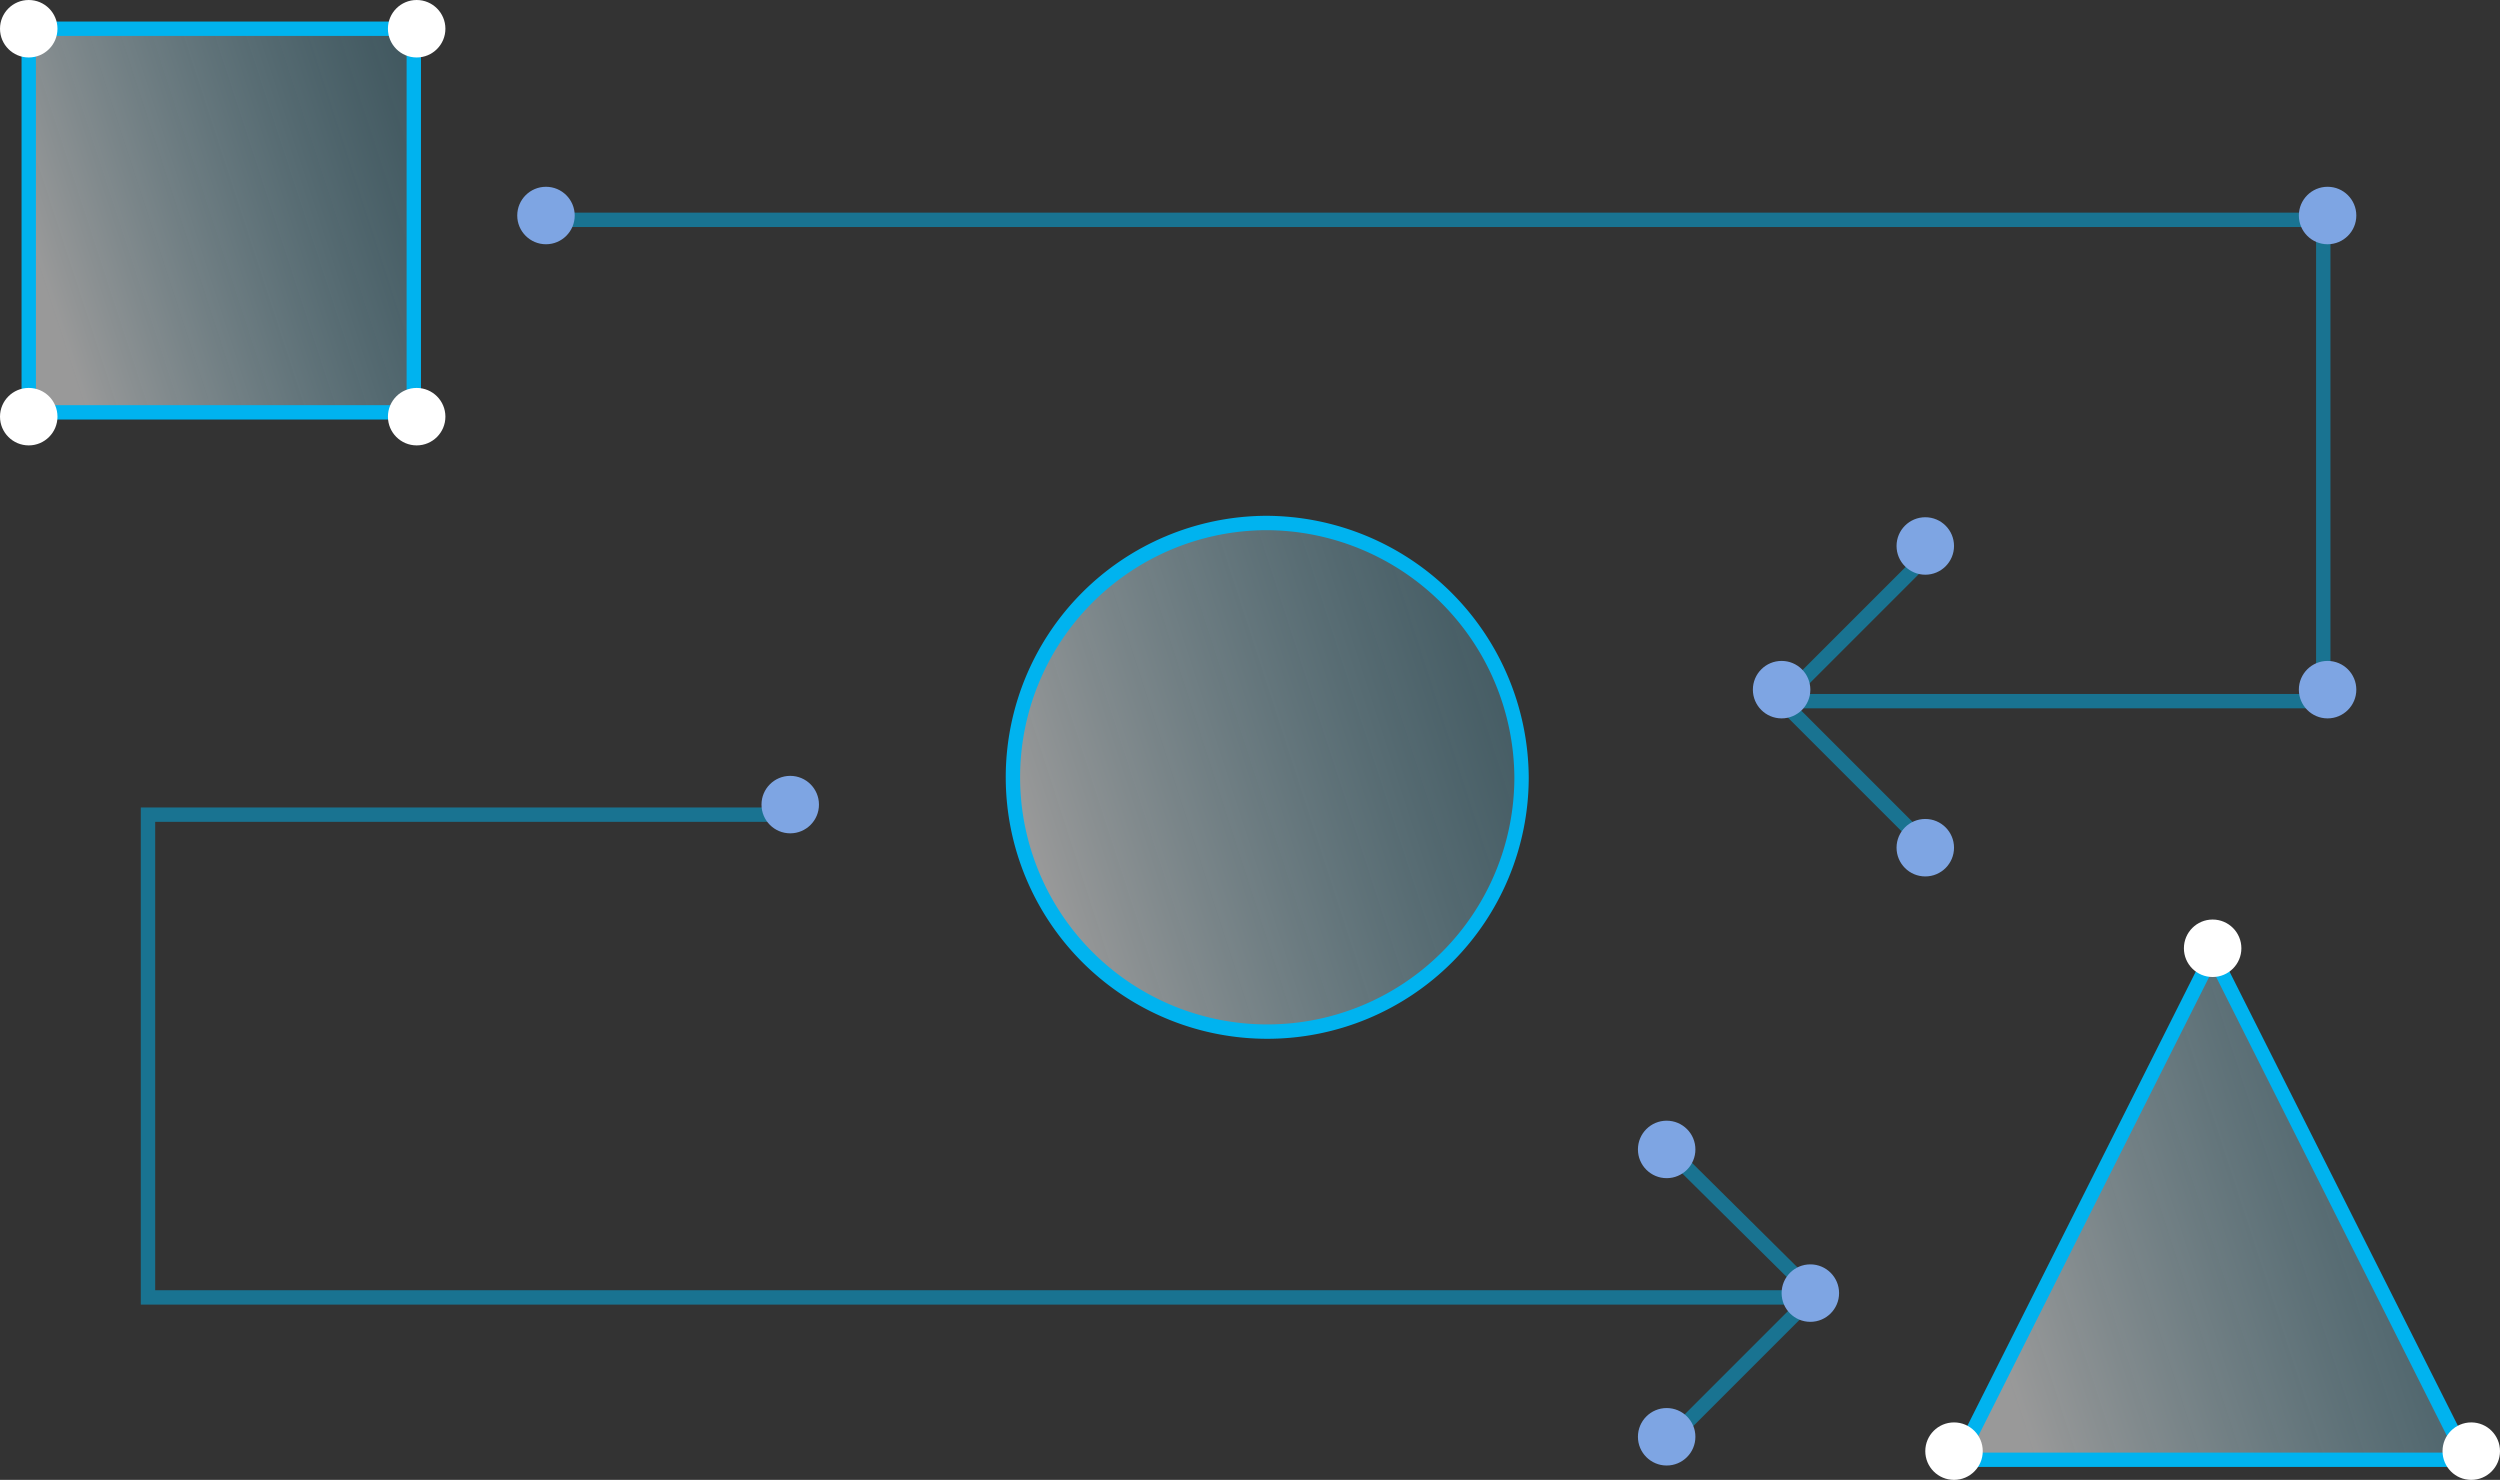 <svg xmlns="http://www.w3.org/2000/svg" xmlns:xlink="http://www.w3.org/1999/xlink" viewBox="0 0 174 103"><rect x="0" y="0" width="174" height="103" fill="#333333" stroke="none"/><defs><style>.a,.c{stroke:#00b3ef;stroke-miterlimit:10;}.a{fill:url(#a);}.b{opacity:0.5;}.c{fill:none;}.d{fill:#7ea5e3;}.e{fill:#fff;}</style><linearGradient id="a" x1="1.879" y1="-0.056" x2="0" y2="0.553" gradientUnits="objectBoundingBox"><stop offset="0" stop-color="#00b3ef" stop-opacity="0"/><stop offset="1" stop-color="#fff" stop-opacity="0.502"/></linearGradient></defs><g transform="translate(-476 -831)"><g transform="translate(477.5 832.5)"><path class="a" d="M86.6,34.9a17.7,17.7,0,1,0,17.8,17.7A17.819,17.819,0,0,0,86.6,34.9Z"/><path class="a" d="M.5.5H27.3V27.2H.5Z"/><path class="a" d="M152.5,64.9l17.7,35.2H134.8Z"/><g class="b"><path class="c" d="M35.1,13.8H160.2V47.3H123"/><path class="c" d="M133.5,58.3l-11-11,11-11"/></g><g class="b"><path class="c" d="M123.8,88.8H8.8V55.2H54.1"/><path class="c" d="M113.7,99.7l11.1-11.1-11.1-11"/></g></g><circle class="d" cx="2" cy="2" r="2" transform="translate(512 844)"/><circle class="d" cx="2" cy="2" r="2" transform="translate(636 844)"/><circle class="d" cx="2" cy="2" r="2" transform="translate(636 877)"/><circle class="d" cx="2" cy="2" r="2" transform="translate(598 877)"/><circle class="d" cx="2" cy="2" r="2" transform="translate(608 867)"/><circle class="d" cx="2" cy="2" r="2" transform="translate(608 888)"/><circle class="d" cx="2" cy="2" r="2" transform="translate(529 885)"/><circle class="d" cx="2" cy="2" r="2" transform="translate(600 919)"/><circle class="d" cx="2" cy="2" r="2" transform="translate(590 909)"/><circle class="d" cx="2" cy="2" r="2" transform="translate(590 929)"/><circle class="e" cx="2" cy="2" r="2" transform="translate(610 930)"/><circle class="e" cx="2" cy="2" r="2" transform="translate(646 930)"/><circle class="e" cx="2" cy="2" r="2" transform="translate(628 895)"/><circle class="e" cx="2" cy="2" r="2" transform="translate(503 831)"/><circle class="e" cx="2" cy="2" r="2" transform="translate(503 858)"/><circle class="e" cx="2" cy="2" r="2" transform="translate(476 831)"/><circle class="e" cx="2" cy="2" r="2" transform="translate(476 858)"/></g></svg>